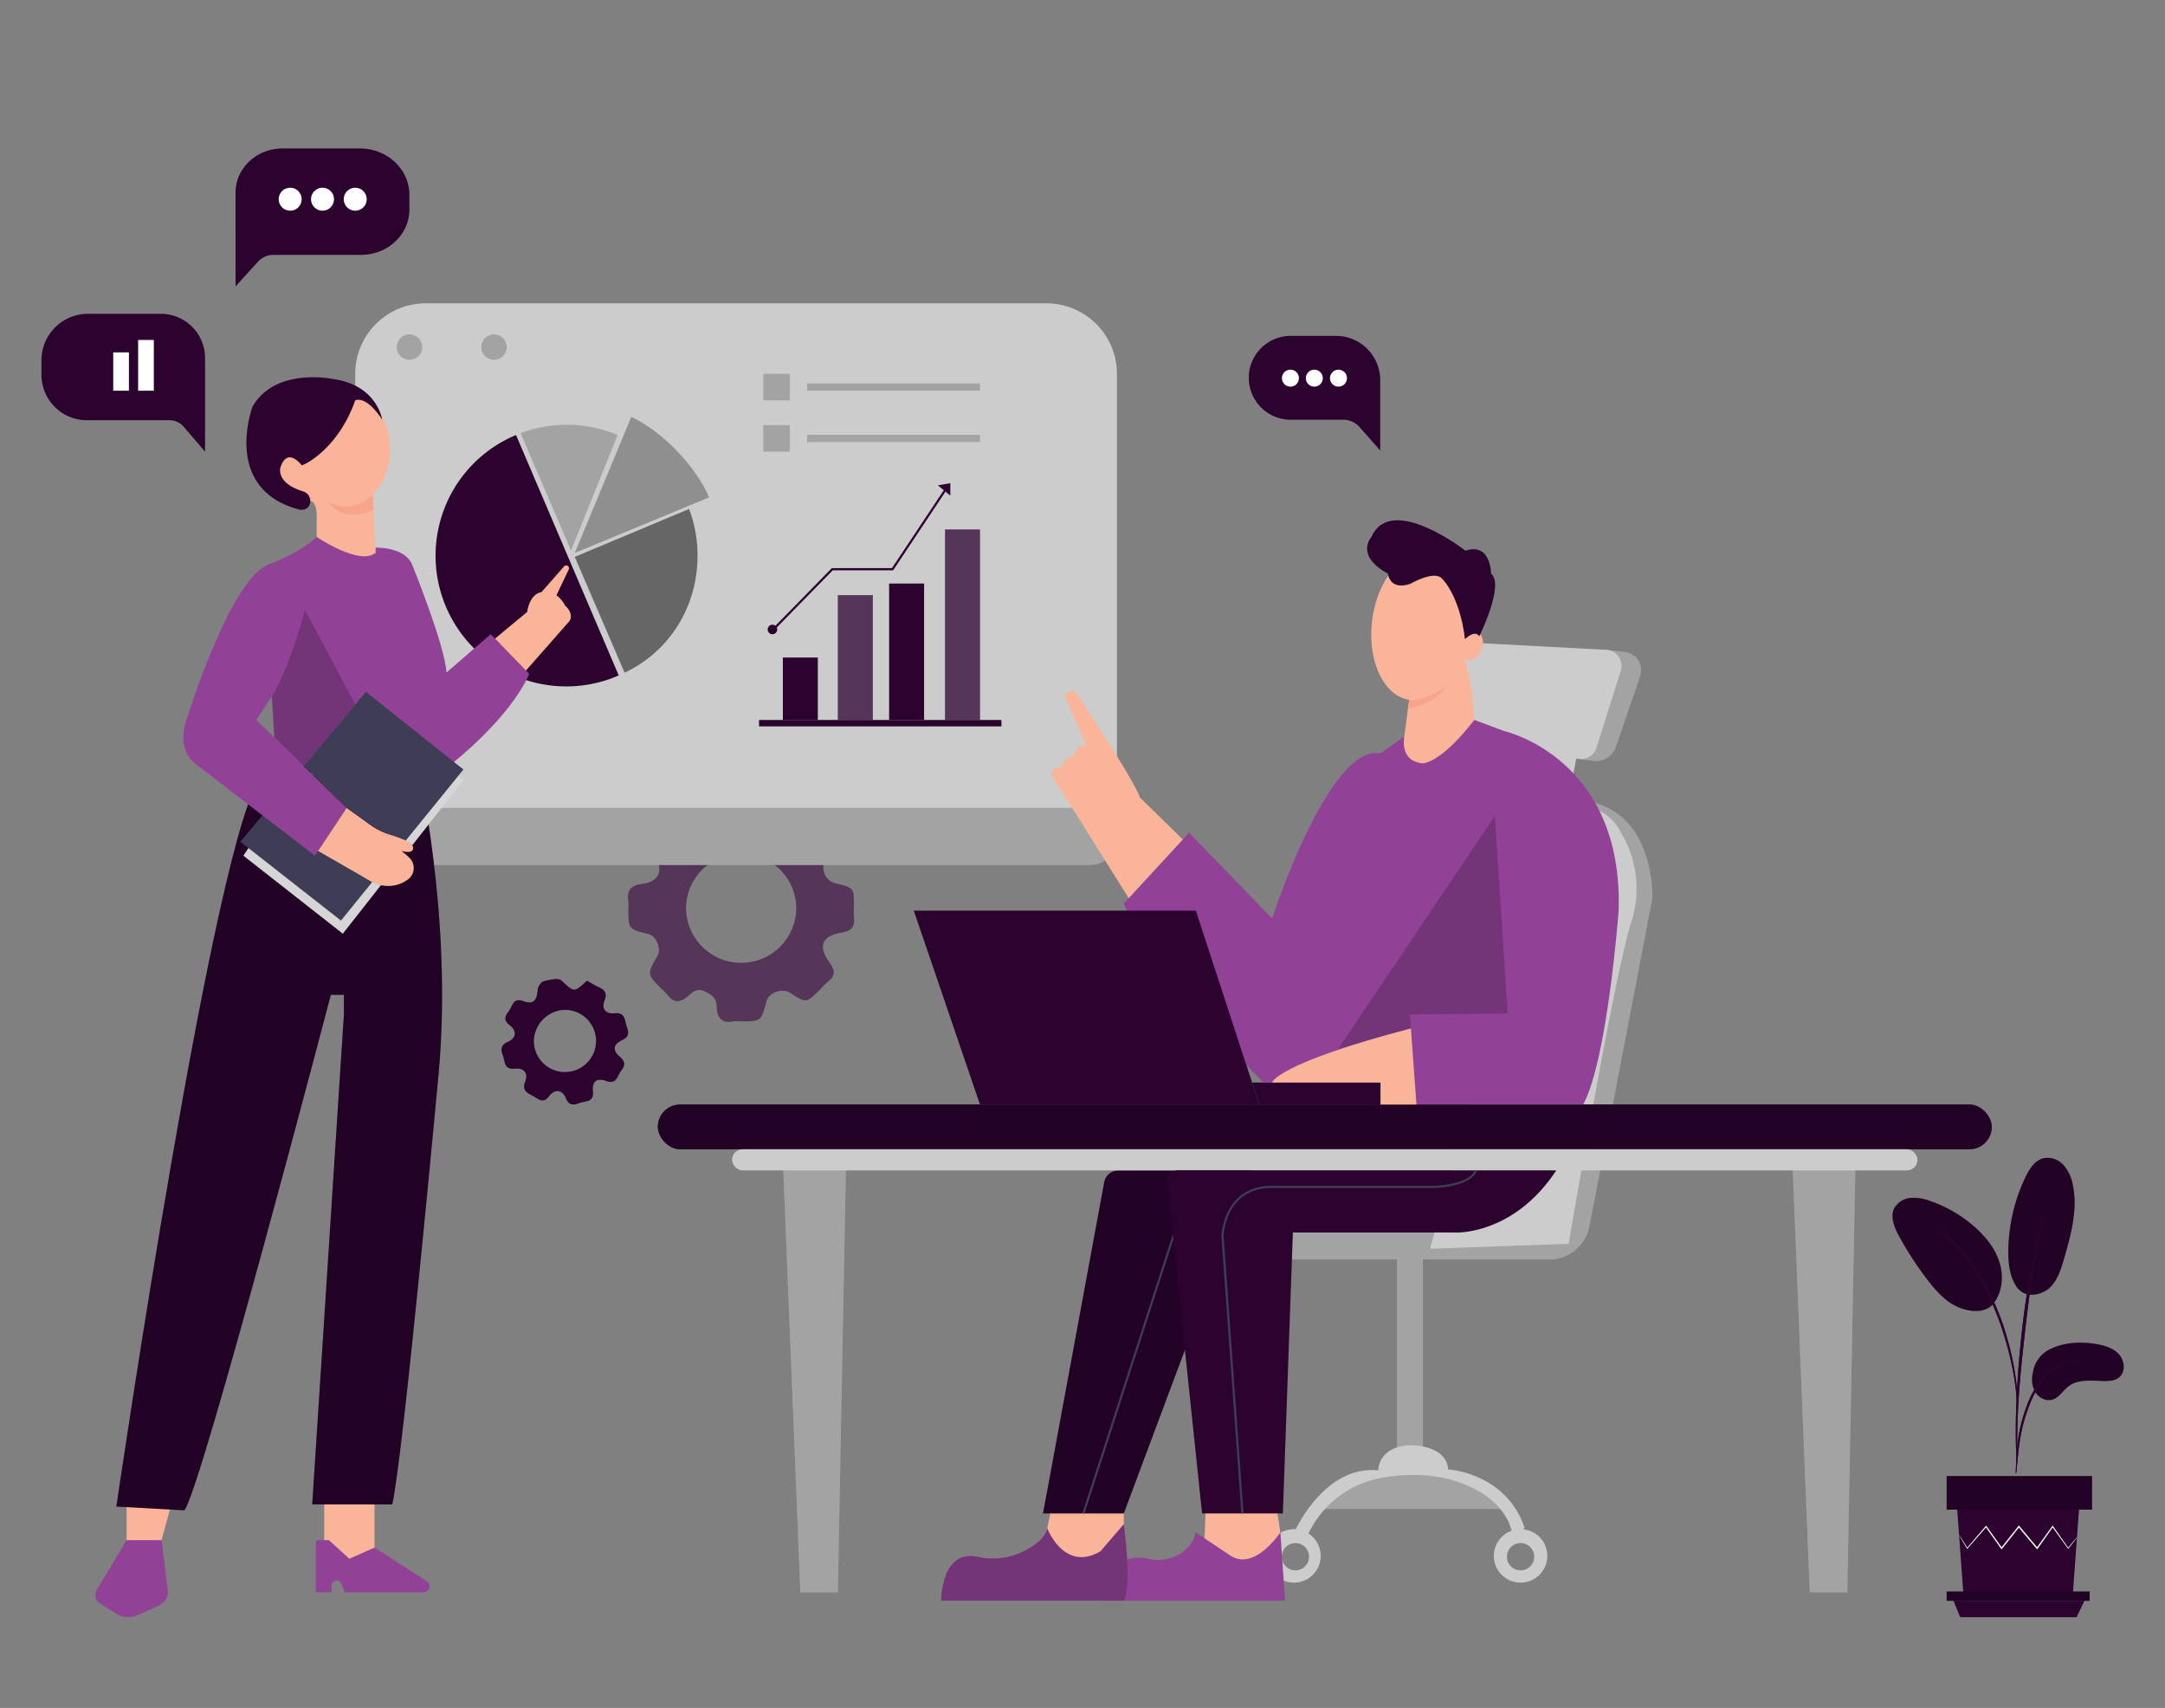  <!DOCTYPE svg PUBLIC "-//W3C//DTD SVG 1.1//EN" "http://www.w3.org/Graphics/SVG/1.1/DTD/svg11.dtd">
<svg id="a116cbe7-12f5-441c-bee1-e29b166b7464" data-name="Layer 1" xmlns="http://www.w3.org/2000/svg" width="865.76" height="682.89" viewBox="0 0 865.76 682.89">
<rect x="0" y="0" width="865.76" height="682.89" fill="#808080" stroke="none"/>
<defs>
<style xmlns="http://www.w3.org/1999/xhtml">*, ::after, ::before { box-sizing: border-box; }
img, svg { vertical-align: middle; }
</style>
<style xmlns="http://www.w3.org/1999/xhtml">*, body, html { -webkit-font-smoothing: antialiased; }
img, svg { max-width: 100%; }
</style>
</defs>
<path d="M296,408.36a14.62,14.62,0,0,0-2.81,0c-5,1-6.51-1.95-6.59-6-.07-3.45-2-4.63-4.79-6-3.36-1.63-5.1.62-7,2.15-3.08,2.51-5.5,2.41-7.88-.75a24.29,24.29,0,0,0-2.31-2.34c-5.91-5.91-5.91-5.91-1.69-13.2,1.68-2.91-.47-8-3.71-8.81-7.92-1.92-7.92-1.92-7.92-10.22a17.68,17.68,0,0,0,0-2.82c-.73-4.5,1.1-6.43,5.68-7,6.66-.75,8.71-5.76,4.52-11.17-2.83-3.65-2.8-6.29.9-9a21.26,21.26,0,0,0,2.34-2.31c6.17-6.14,5.17-6.34,12.21-1.5,3.48,2.4,8.66,0,9.45-4.2,1.35-7.29,1.35-7.29,8.94-7.29a22.33,22.33,0,0,0,3.75,0c4.95-.87,6.6,1.71,7.2,6.13.85,6.25,5.8,8.35,10.83,4.42,3.79-3,6.61-2.92,9.42,1a22.17,22.17,0,0,0,2.31,2.34c6.06,6.12,6.15,4.92,1.4,11.77a6.37,6.37,0,0,0,3.92,9.66c7.32,1.76,7.32,1.76,7.3,9.29a33.19,33.19,0,0,0,0,4.23c.48,3.86-1,5.51-5,6.14-7.78,1.23-9.48,5.52-4.84,11.86,2.31,3.15,2.51,5.48-.72,7.9a30.23,30.23,0,0,0-3,3c-5.49,5.49-5.49,5.49-12,1.28-3.15-2-8.44-.13-9.38,3.36C304.35,408.36,304.35,408.36,296,408.36Zm.61-67a21.89,21.89,0,0,0-22.29,21.76,22.06,22.06,0,0,0,44.11.45A21.86,21.86,0,0,0,296.65,341.39Z" fill="#2b032e" data-secondary="true"/>
<path d="M296,408.36a14.62,14.62,0,0,0-2.81,0c-5,1-6.51-1.95-6.59-6-.07-3.45-2-4.63-4.79-6-3.36-1.63-5.1.62-7,2.15-3.08,2.51-5.5,2.41-7.88-.75a24.29,24.29,0,0,0-2.31-2.34c-5.91-5.91-5.91-5.91-1.69-13.2,1.68-2.91-.47-8-3.71-8.81-7.92-1.92-7.92-1.92-7.92-10.22a17.68,17.68,0,0,0,0-2.82c-.73-4.5,1.1-6.43,5.68-7,6.66-.75,8.71-5.76,4.52-11.17-2.83-3.65-2.8-6.29.9-9a21.26,21.26,0,0,0,2.34-2.31c6.17-6.14,5.17-6.34,12.21-1.5,3.48,2.4,8.66,0,9.45-4.2,1.35-7.29,1.35-7.29,8.94-7.29a22.33,22.33,0,0,0,3.75,0c4.95-.87,6.6,1.71,7.2,6.13.85,6.25,5.8,8.35,10.83,4.42,3.79-3,6.61-2.92,9.42,1a22.17,22.17,0,0,0,2.31,2.34c6.06,6.12,6.15,4.92,1.4,11.77a6.37,6.37,0,0,0,3.92,9.66c7.32,1.76,7.32,1.76,7.3,9.29a33.19,33.19,0,0,0,0,4.23c.48,3.86-1,5.51-5,6.14-7.78,1.23-9.48,5.52-4.84,11.86,2.31,3.15,2.51,5.48-.72,7.9a30.23,30.23,0,0,0-3,3c-5.49,5.49-5.49,5.49-12,1.28-3.15-2-8.44-.13-9.38,3.36C304.35,408.36,304.35,408.36,296,408.36Zm.61-67a21.89,21.89,0,0,0-22.29,21.76,22.06,22.06,0,0,0,44.11.45A21.86,21.86,0,0,0,296.65,341.39Z" fill="#fff" opacity="0.2"/>
<path d="M170.24,121.28H418.46a28.19,28.19,0,0,1,28.19,28.19V329.91a0,0,0,0,1,0,0H142.05a0,0,0,0,1,0,0V149.47A28.19,28.19,0,0,1,170.24,121.28Z" fill="#ccc"/>
<path d="M142.05,323h304.6a0,0,0,0,1,0,0v12.17A10.69,10.69,0,0,1,436,345.86H152.74a10.69,10.69,0,0,1-10.69-10.69V323A0,0,0,0,1,142.05,323Z" fill="#ccc"/>
<path d="M142.05,323h304.6a0,0,0,0,1,0,0v12.17A10.69,10.69,0,0,1,436,345.86H152.74a10.69,10.69,0,0,1-10.69-10.69V323A0,0,0,0,1,142.05,323Z" opacity="0.2"/>
<path d="M234.72,392.1c1.67.94,3.14,1.89,4.72,2.6,2.5,1.14,3.48,2.47,2.29,5.43-1.29,3.16.5,5.41,4,5,4.29-.48,4,2.59,4.85,5.09s1.26,4.28-1.81,5.68c-3.56,1.62-3.87,4.1-.95,6.56,2.14,1.8,2.38,3.36.7,5.48s-1.8,5.86-6.22,4.25c-3.59-1.31-5.58.21-5.18,4.11.47,4.51-3,3.85-5.33,4.72s-4.25,1.19-5.55-2c-1.39-3.36-4.36-3.71-6.63-.76-2.56,3.34-4.47,1-6.63-.13s-4.34-2.12-3-5.54-.33-5.69-4.07-5.29c-4.43.48-3.92-2.88-4.8-5.22s-1-4.23,2-5.53c3.34-1.46,3.68-4.35.71-6.63s-1.53-4-.19-5.89,1.55-5.23,5.58-3.77,5.42,0,5.81-4.56c.1-1.21,1.26-3.06,2.28-3.33,2.33-.61,5.89-1.54,7.16-.38C229.67,396.76,229.42,397,234.72,392.1Zm-21.23,24a12.43,12.43,0,1,0,12.38-12.32A12.74,12.74,0,0,0,213.49,416.13Z" fill="#2b032e" data-secondary="true"/>
<polygon points="313.06 463.74 338.34 463.74 335.05 636.66 320.05 636.66 313.06 463.74" fill="#ccc"/>
<polygon points="313.06 463.74 338.34 463.74 335.05 636.66 320.05 636.66 313.06 463.74" opacity="0.2"/>
<polygon points="716.73 463.74 742 463.74 738.71 636.66 723.71 636.66 716.73 463.74" fill="#ccc"/>
<polygon points="716.73 463.74 742 463.74 738.71 636.66 723.71 636.66 716.73 463.74" opacity="0.2"/>
<path d="M526.45,603.34h76.74a56.53,56.53,0,0,0-42.7-16.4S542.1,587.44,526.45,603.34Z" fill="#ccc"/>
<path d="M526.45,603.34h76.74a56.53,56.53,0,0,0-42.7-16.4S542.1,587.44,526.45,603.34Z" opacity="0.2"/>
<path d="M631.28,320c30.81,2.2,29.49,39.07,29.49,39.07L635.58,490.33a16.3,16.3,0,0,1-16,13.24H569v79.22H558.66V503.57H511.13v-11H615.34a8.73,8.73,0,0,0,8.51-6.81l28.56-126.65S655.93,331.92,631.28,320Z" fill="#ccc"/>
<path d="M631.28,320c30.81,2.2,29.49,39.07,29.49,39.07L635.58,490.33a16.3,16.3,0,0,1-16,13.24H569v79.22H558.66V503.57H511.13v-11H615.34a8.73,8.73,0,0,0,8.51-6.81l28.56-126.65S655.93,331.92,631.28,320Z" opacity="0.2"/>
<path d="M517.44,612.9s11.74-27.2,33.73-25c0,0-.37-9.31,12.67-10.06,0,0,14.53-.37,15.28,9.69,0,0,23.11,1.24,30.56,23.35l-1.86,2.18-3.36-.93s-2.23-14.91-25.71-20.87c0,0-11.18-3.15-26.25-.37a40.19,40.19,0,0,0-29,21.75q-.33.66-.63,1.35Z" fill="#ccc"/>
<path d="M517.44,611.41a10.69,10.69,0,1,0,10.69,10.69A10.69,10.69,0,0,0,517.44,611.41Zm.58,16.46a5.45,5.45,0,1,1,5.45-5.45A5.45,5.45,0,0,1,518,627.87Z" fill="#ccc"/>
<path d="M622.07,323s18.47-5.63,26.37,10.27a43.38,43.38,0,0,1,3.85,35.51c-6.55,19.92-25,128.52-25,128.52l-55.46,2Z" fill="#ccc"/>
<path d="M631.68,303.49l5.39.74a8.44,8.44,0,0,0,9.11-5.61l9.68-28.2a7.39,7.39,0,0,0-6.13-9.74l-7.38-.86Z" fill="#ccc"/>
<path d="M631.68,303.49l5.39.74a8.44,8.44,0,0,0,9.11-5.61l9.68-28.2a7.39,7.39,0,0,0-6.13-9.74l-7.38-.86Z" opacity="0.2"/>
<polygon points="630.76 301.13 624.3 334.43 613.37 332.01 620.08 299.78 630.76 301.13" fill="#ccc"/>
<polygon points="420.57 602.12 417.1 619.51 434.49 626.97 449.39 616.03 449.39 598.39 420.57 602.12" fill="#f9b499"/>
<polygon points="482.19 602 481.68 615.07 492.25 624.73 504.55 624.73 512 612.68 509.77 598.39 482.19 602" fill="#f9b499"/>
<path d="M417.1,605.1l24.46-132.38a5.81,5.81,0,0,1,5.72-4.76h53.4L449.39,605.1Z" fill="#2b032e" data-secondary="true"/>
<path d="M417.1,605.1l24.46-132.38a5.81,5.81,0,0,1,5.72-4.76h53.4L449.39,605.1Z" opacity="0.2"/>
<rect x="263.06" y="441.62" width="533.42" height="17.89" rx="8.94" fill="#3f3d56"/>
<rect x="263.06" y="441.62" width="533.42" height="17.89" rx="8.94" fill="#2b032e" data-secondary="true"/>
<rect x="263.06" y="441.62" width="533.42" height="17.89" rx="8.94" opacity="0.2"/>
<rect x="292.74" y="459.51" width="474.05" height="8.45" rx="4.22" fill="#ccc"/>
<path d="M580.2,256.53l62.15,3.29a6.42,6.42,0,0,1,5.79,8.35L638.41,299a6.42,6.42,0,0,1-6.73,4.46l-55.2-5.22Z" fill="#ccc"/>
<polygon points="129.64 599.39 129.64 622.49 140.82 625.85 149.76 621.38 149.76 598.77 129.64 599.39" fill="#f9b499"/>
<polygon points="50.63 598.77 50.63 621 55.48 626.22 63.68 619.14 69.27 598.77 50.63 598.77" fill="#f9b499"/>
<path d="M46.53,602.37s39.88-272.8,58.14-291.8l5.77-4.23,56.48-1.17s14.15,60.93,8.56,123.16c0,0-14.16,153.79-18.63,173.17h-32l12.67-195.9v-7.83h-5.22S80.45,595.66,73.74,603.86Z" fill="#2b032e" data-secondary="true"/>
<path d="M46.53,602.37s39.88-272.8,58.14-291.8l5.77-4.23,56.48-1.17s14.15,60.93,8.56,123.16c0,0-14.16,153.79-18.63,173.17h-32l12.67-195.9v-7.83h-5.22S80.45,595.66,73.74,603.86Z" opacity="0.2"/>
<polyline points="108.2 328.51 99.36 339.09 97.34 342.13 137.09 373.3 152.31 353.93" fill="#ccc"/>
<polyline points="108.2 328.51 99.36 339.09 97.34 342.13 137.09 373.3 152.31 353.93" fill="#fff" opacity="0.2"/>
<polyline points="104.93 326 96.1 336.53 136.35 368.08 148.85 352.66" fill="#3f3d56"/>
<path d="M247.42,270.06a52.27,52.27,0,1,1-41.07-96.13Z" fill="#2b032e" data-secondary="true"/>
<path d="M247,173.93a52.5,52.5,0,0,0-38.82-.74l20.16,46.92Z" opacity="0.2"/>
<path d="M275.55,203.51a52.23,52.23,0,0,1,3.39,18.57c0,20.87-11.47,38.51-29.16,46.89l-19.94-46.31Z" opacity="0.5"/>
<path d="M283.54,198.87c-5.08-12.32-19-26.69-31.11-32.17l-22.59,54.39Z" opacity="0.3"/>
<circle cx="163.75" cy="138.78" r="5.09" opacity="0.2"/>
<circle cx="197.54" cy="138.78" r="5.09" opacity="0.2"/>
<rect x="313.06" y="262.9" width="13.98" height="24.96" fill="#2b032e" data-secondary="true"/>
<rect x="335.05" y="237.97" width="13.98" height="49.89" fill="#2b032e" data-secondary="true"/>
<rect x="335.05" y="237.97" width="13.98" height="49.89" fill="#fff" opacity="0.2"/>
<rect x="355.55" y="233.31" width="13.98" height="54.54" fill="#2b032e" data-secondary="true"/>
<rect x="377.91" y="211.7" width="13.98" height="76.15" fill="#2b032e" data-secondary="true"/>
<polygon points="310.02 251.5 309.4 250.9 332.63 227.16 356.68 227.16 377.55 195.81 378.27 196.29 357.15 228.03 333 228.03 310.02 251.5" fill="#2b032e" data-secondary="true"/>
<circle cx="308.89" cy="251.68" r="1.91" fill="#2b032e" data-secondary="true"/>
<polygon points="375.05 194.06 380.02 198.16 380.02 193.19 375.05 194.06" fill="#2b032e" data-secondary="true"/>
<rect x="305.24" y="149.46" width="10.62" height="10.62" opacity="0.2"/>
<rect x="305.24" y="169.99" width="10.62" height="10.62" opacity="0.2"/>
<rect x="322.75" y="153.33" width="69.13" height="2.89" opacity="0.2"/>
<rect x="322.75" y="173.86" width="69.13" height="2.89" opacity="0.2"/>
<path d="M82,180.61l-8.45-9.9a7.66,7.66,0,0,0-5.83-2.7h-33a18.14,18.14,0,0,1-18.14-18.13v-5.82a18.59,18.59,0,0,1,18.59-18.59H64.29A17.69,17.69,0,0,1,82,143.16Z" fill="#2b032e" data-secondary="true"/>
<path d="M94.2,114.49l9-9.9a8.38,8.38,0,0,1,6.21-2.69h35c10.66,0,19.3-8.12,19.3-18.14V77.94c0-10.26-8.85-18.58-19.77-18.58H113c-10.4,0-18.82,7.91-18.82,17.68Z" fill="#2b032e" data-secondary="true"/>
<rect x="45.28" y="140.89" width="6.27" height="15.33" fill="#fff"/>
<rect x="55.24" y="135.92" width="6.27" height="20.3" fill="#fff"/>
<circle cx="116.04" cy="79.65" r="4.6" fill="#fff"/>
<circle cx="128.97" cy="79.65" r="4.6" fill="#fff"/>
<circle cx="142.05" cy="79.65" r="4.6" fill="#fff"/>
<path d="M149,196.05c.25,3.47,1.25,27.63,1.25,27.63l-4.72,1.91-18.89-8.43V205.64c-.24-5.32-2.35-5.26-2.35-5.26l-6.31,0,.78-6.89,6.06-1.35Z" fill="#f9b499"/>
<circle cx="117.94" cy="188.49" r="7.73" fill="#f9b499"/>
<path d="M178.53,268.9c-.56-10.8-13.79-43.31-13.79-43.31-3-7-14.53-6.62-14.53-6.62V221c-6.34,5.4-23.61-6.34-23.61-6.34-5.71,6-18.88,10.91-18.88,10.91-15.65,5.32-33.17,62.26-33.17,62.26-4.1,12.43,3.36,17.39,3.36,17.39l48,36.89L138.61,323l-36.09-35.15,6.16-9.44,1.76,27.93,70.82-1.47s22.67-17.78,30.37-35.42l-15.41-15.86Z" fill="#914296" data-primary="true"/>
<path d="M126.29,636.66V616.9a1.11,1.11,0,0,1,1.11-1.11h4.1l8.2,7.45,10.06-4.47,20.89,13.45a2.39,2.39,0,0,1,1.1,2h0a2.41,2.41,0,0,1-2.41,2.42h-31.5l-1.3-3.39a2,2,0,0,0-2.12-1.29h0a2,2,0,0,0-1.8,2v2.66Z" fill="#914296" data-primary="true"/>
<path d="M39.45,640.76s-3-2.24,0-6.34l11.18-18.63h14L67,635.17s1.49,4.47-4.1,7.08l-7.73,3.51a9.24,9.24,0,0,1-8.8-.61Z" fill="#914296" data-primary="true"/>
<path d="M197.93,255.34l12.88-10.66s.79-7.1,5.7-7.91l9.06-10.31a1.12,1.12,0,0,1,1.61-.08h0a1.1,1.1,0,0,1,.25,1.31L222.52,238a12.43,12.43,0,0,1,3.54,4.25s3.46,2.73,1.73,6l-17.48,19.87Z" fill="#f9b499"/>
<polyline points="164.86 337.95 185.29 311.93 147.11 281.95 124.38 309.15" fill="#ccc"/>
<polyline points="164.86 337.95 185.29 311.93 147.11 281.95 124.38 309.15" fill="#fff" opacity="0.2"/>
<polygon points="505.31 432.83 500.68 432.83 503.56 441.62 508.71 441.62 552.07 441.62 552.07 432.83 505.31 432.83" fill="#2b032e" data-secondary="true"/>
<path d="M449.39,361.25l26.09-28.32,33.23,34.28s22.68-70.06,43.36-66l9.5-6.71s0,13,10.06,9.32c0,0,5.22-1.83,17.89-16l11.92,4.46s47.71,10.56,45.84,71.8c0,0-4.47,59.63-14.16,77.51H566.41l-2.61-36,38.2-.37s-6.15-70.54-3.91-82.23l5.22,109.83h-98S461,390.32,449.39,361.25Z" fill="#914296" data-primary="true"/>
<path d="M535.11,419.39l62.65-93.15,5.18,79-39.14.37.41,5.59S550.76,414.92,535.11,419.39Z" opacity="0.2"/>
<path d="M508.71,432.83s1.49-7.48,55.5-21.64l2.2,30.43H552.07v-8.79Z" fill="#f9b499"/>
<path d="M451.36,359.11,420.7,310.19s-.37-3.72,3.72-3.35c0,0,1.12-4.47,4.48-4.1,0,0,2.23-6,5.59-4.47l-8.13-18.61a2.43,2.43,0,0,1,.91-3h0a2.41,2.41,0,0,1,3.31.7c5.16,7.79,23.87,36.27,25.15,41.41L473,335.65Z" fill="#f9b499"/>
<path d="M376.35,640s0-20.61,14.48-17.56a27.6,27.6,0,0,0,17.39-1.67c4.91-2.28,9.73-5.52,10.56-9.7,0,0,6.76,17.75,21.3,9.18l9.31-10.81s3.36,24.22,0,30.56Z" fill="#914296" data-primary="true"/>
<path d="M478.09,612.68s-.19,4.5-5.72,8.28A17,17,0,0,1,459,623.22c-5.71-1.31-15.57-.77-18.88,16.79h73.79L512,612.68s-10.06,15.4-19.75,9.44Z" fill="#914296" data-primary="true"/>
<polygon points="433.66 605.24 432.83 604.97 470.06 490.21 470.88 490.48 433.66 605.24" fill="#3f3d56"/>
<path d="M551.94,180.13l-8.27-9.36a8.69,8.69,0,0,0-6.52-2.94h-21a16.77,16.77,0,0,1-16.77-16.77h0a16.77,16.77,0,0,1,16.77-16.77h18.11A17.73,17.73,0,0,1,551.94,152Z" fill="#2b032e" data-secondary="true"/>
<path d="M121.94,243.86l20.11,37.73-20.6,24.63-11.74-11.53-1-16.28S115,269.52,121.94,243.86Z" opacity="0.2"/>
<rect x="377.91" y="211.7" width="13.98" height="76.15" fill="#fff" opacity="0.2"/>
<rect x="303.53" y="287.87" width="96.92" height="2.56" fill="#2b032e" data-secondary="true"/>
<path d="M127.19,340.22l22.34,12.84s7.09,3.45,13.66-1.48a5.68,5.68,0,0,0,.69-8.44,26.82,26.82,0,0,0-3.36-2.92s4.49,1.42,4.69-1a2.14,2.14,0,0,0-.75-1.72c-1-.84-3.21-2.36-7.89-3.62a26.62,26.62,0,0,1-8.52-4.09L138.61,323Z" fill="#f9b499"/>
<path d="M162.32,336l23-28.33-39-31.06-24.83,29.61L138.61,323s11.82,8.48,13.7,9.28Z" fill="#3f3d56"/>
<circle cx="516.03" cy="151.2" r="3.4" fill="#fff"/>
<circle cx="525.58" cy="151.2" r="3.4" fill="#fff"/>
<circle cx="535.24" cy="151.2" r="3.4" fill="#fff"/>
<polygon points="365.42 364.11 391.88 441.62 503.56 441.62 478.21 364.11 365.42 364.11" fill="#2b032e" data-secondary="true"/>
<path d="M466.78,472.63,480.7,605.1H513l4-112.3h64.6s23.35,1.49,40.74-24.84H471A4.22,4.22,0,0,0,466.78,472.63Z" fill="#2b032e" data-secondary="true"/>
<path d="M496.41,605.13l-8-110.91c0-.24.73-20.11,20.25-20.11h65.53c.12,0,13.51-.56,15.62-6.3l.81.3c-2.31,6.29-15.84,6.85-16.42,6.87H508.71c-18.67,0-19.36,18.43-19.38,19.22l7.94,110.87Z" fill="#3f3d56"/>
<path d="M608.06,611.41a10.69,10.69,0,1,0,10.69,10.69A10.69,10.69,0,0,0,608.06,611.41Zm0,16.46a5.45,5.45,0,1,1,5.45-5.45A5.45,5.45,0,0,1,608.06,627.87Z" fill="#ccc"/>
<path d="M819.41,539.63c5.69-2.93,12.38-3.31,18.69-2.27,3.4.56,6.93,1.58,9.24,4.12s2.74,7,.09,9.22c-1.57,1.31-3.77,1.5-5.82,1.48-4.94-.06-10.42-.93-14.37,2.05-2.25,1.69-3.75,4.51-6.44,5.35s-5.61-.74-7-3.12a10.92,10.92,0,0,1-.79-8A12.29,12.29,0,0,1,819.41,539.63Z" fill="#2b032e" data-secondary="true"/>
<g opacity="0.2">
<path d="M819.41,539.63c5.69-2.93,12.38-3.31,18.69-2.27,3.4.56,6.93,1.58,9.24,4.12s2.74,7,.09,9.22c-1.57,1.31-3.77,1.5-5.82,1.48-4.94-.06-10.42-.93-14.37,2.05-2.25,1.69-3.75,4.51-6.44,5.35s-5.61-.74-7-3.12a10.92,10.92,0,0,1-.79-8A12.29,12.29,0,0,1,819.41,539.63Z"/>
</g>
<path d="M806.39,514.49c3.47,5,10.23,3.32,13.36.29s4.46-7.42,5.67-11.61c2.75-9.57,5.53-19.61,3.48-29.36a16.28,16.28,0,0,0-3.75-8,8.54,8.54,0,0,0-8.08-2.69c-3.4.9-5.52,4.24-7.05,7.41a70,70,0,0,0-6.92,30c0,4.84.56,9.91,3.29,13.91" fill="#2b032e" data-secondary="true"/>
<g opacity="0.2">
<path d="M806.39,514.49c3.47,5,10.23,3.32,13.36.29s4.46-7.42,5.67-11.61c2.75-9.57,5.53-19.61,3.48-29.36a16.28,16.28,0,0,0-3.75-8,8.54,8.54,0,0,0-8.08-2.69c-3.4.9-5.52,4.24-7.05,7.41a70,70,0,0,0-6.92,30c0,4.84.56,9.91,3.29,13.91"/>
</g>
<path d="M796.84,521.61c3.77-4.48,4.49-11,2.81-16.62s-5.47-10.39-9.85-14.29a52.94,52.94,0,0,0-17.63-10.4,18.7,18.7,0,0,0-7.93-1.35,8.34,8.34,0,0,0-6.66,4c-1.85,3.54-.07,7.83,1.85,11.33A134.67,134.67,0,0,0,771,512c3.48,4.48,7.45,8.89,12.74,10.91s10.79,1.79,13.59-1.88" fill="#2b032e" data-secondary="true"/>
<g opacity="0.2">
<path d="M796.84,521.61c3.77-4.48,4.49-11,2.81-16.62s-5.47-10.39-9.85-14.29a52.94,52.94,0,0,0-17.63-10.4,18.7,18.7,0,0,0-7.93-1.35,8.34,8.34,0,0,0-6.66,4c-1.85,3.54-.07,7.83,1.85,11.33A134.67,134.67,0,0,0,771,512c3.48,4.48,7.45,8.89,12.74,10.91s10.79,1.79,13.59-1.88"/>
</g>
<path d="M806.15,589.39a10.71,10.71,0,0,0,.32-2.26c.16-1.64.36-3.7.6-6.15a87.11,87.11,0,0,1,1.38-9,70.87,70.87,0,0,1,3.28-10.66,39.61,39.61,0,0,1,5.45-9.64,20.25,20.25,0,0,1,6.88-5.72,19.37,19.37,0,0,1,5.79-1.81,10.84,10.84,0,0,0,2.25-.32,9.9,9.9,0,0,0-2.29,0,17.54,17.54,0,0,0-6,1.58,20.33,20.33,0,0,0-7.26,5.77,38.34,38.34,0,0,0-5.64,9.84,65.17,65.17,0,0,0-3.26,10.83,76,76,0,0,0-1.2,9.15c-.2,2.61-.27,4.73-.31,6.19A10.92,10.92,0,0,0,806.15,589.39Z" fill="#2b032e" data-secondary="true"/>
<path d="M806.58,584.65a4.74,4.74,0,0,0,.06-1c0-.78,0-1.77,0-3,0-2.6,0-6.36.13-11,.23-9.29,1-19.28,2.58-33.37,1.46-13.25,3.42-28.66,5.49-38.69.45-2.28.89-4.33,1.31-6.13s.75-3.35,1.08-4.61.52-2.14.7-2.91a4.3,4.3,0,0,0,.18-1,4.73,4.73,0,0,0-.36,1l-.87,2.87c-.39,1.25-.78,2.79-1.23,4.58s-1,3.84-1.45,6.11a340,340,0,0,0-5.78,35.91c-1.55,14.11-2.24,27-2.31,36.28-.05,4.65,0,8.42.17,11,.07,1.22.13,2.21.18,3A3.7,3.7,0,0,0,806.58,584.65Z" fill="#2b032e" data-secondary="true"/>
<path d="M806.64,559.86a21.44,21.44,0,0,0,0-3.13c-.12-2-.4-4.91-1-8.47a111.23,111.23,0,0,0-2.76-12.35,100.81,100.81,0,0,0-5.16-14.6,77.74,77.74,0,0,0-15.16-23.61,37.14,37.14,0,0,0-3.57-3.31c-.54-.47-1-.93-1.52-1.29l-1.38-1a18.25,18.25,0,0,0-2.64-1.68c-.14.2,3.74,2.48,8.63,7.7a81.92,81.92,0,0,1,14.79,23.52,116.17,116.17,0,0,1,5.19,14.47c1.35,4.53,2.25,8.71,2.93,12.22s1,6.4,1.24,8.39A19.46,19.46,0,0,0,806.64,559.86Z" fill="#2b032e" data-secondary="true"/>
<path d="M806.15,589.39a10.71,10.71,0,0,0,.32-2.26c.16-1.64.36-3.7.6-6.15a87.11,87.11,0,0,1,1.38-9,70.87,70.87,0,0,1,3.28-10.66,39.61,39.61,0,0,1,5.45-9.64,20.25,20.25,0,0,1,6.88-5.72,19.37,19.37,0,0,1,5.79-1.81,10.84,10.84,0,0,0,2.25-.32,9.9,9.9,0,0,0-2.29,0,17.54,17.54,0,0,0-6,1.58,20.33,20.33,0,0,0-7.26,5.77,38.34,38.34,0,0,0-5.64,9.84,65.17,65.17,0,0,0-3.26,10.83,76,76,0,0,0-1.2,9.15c-.2,2.61-.27,4.73-.31,6.19A10.92,10.92,0,0,0,806.15,589.39Z" fill="#2b032e" data-secondary="true"/>
<path d="M806.58,584.65a4.74,4.74,0,0,0,.06-1c0-.78,0-1.77,0-3,0-2.6,0-6.36.13-11,.23-9.29,1-19.28,2.58-33.37,1.46-13.25,3.42-28.66,5.49-38.69.45-2.28.89-4.33,1.31-6.13s.75-3.35,1.08-4.61.52-2.14.7-2.91a4.3,4.3,0,0,0,.18-1,4.73,4.73,0,0,0-.36,1l-.87,2.87c-.39,1.25-.78,2.79-1.23,4.58s-1,3.84-1.45,6.11a340,340,0,0,0-5.78,35.91c-1.55,14.11-2.24,27-2.31,36.28-.05,4.65,0,8.42.17,11,.07,1.22.13,2.21.18,3A3.7,3.7,0,0,0,806.58,584.65Z" fill="#2b032e" data-secondary="true"/>
<path d="M806.64,559.86a21.44,21.44,0,0,0,0-3.13c-.12-2-.4-4.91-1-8.47a111.23,111.23,0,0,0-2.76-12.35,100.81,100.81,0,0,0-5.16-14.6,77.74,77.74,0,0,0-15.16-23.61,37.14,37.14,0,0,0-3.57-3.31c-.54-.47-1-.93-1.52-1.29l-1.38-1a18.25,18.25,0,0,0-2.64-1.68c-.14.2,3.74,2.48,8.63,7.7a81.92,81.92,0,0,1,14.79,23.52,116.17,116.17,0,0,1,5.19,14.47c1.35,4.53,2.25,8.71,2.93,12.22s1,6.4,1.24,8.39A19.46,19.46,0,0,0,806.64,559.86Z" fill="#2b032e" data-secondary="true"/>
<polygon points="782.67 603.6 785.16 637.63 828.88 637.63 831.37 603.6 782.67 603.6" fill="#2b032e" data-secondary="true"/>
<rect x="778.45" y="590.18" width="58.14" height="13.42" fill="#2b032e" data-secondary="true"/>
<g opacity="0.2">
<rect x="778.45" y="590.18" width="58.14" height="13.42"/>
</g>
<polygon points="778.45 636.33 778.45 640.05 781.18 640.05 835.63 640.05 835.63 636.33 778.45 636.33" fill="#2b032e" data-secondary="true"/>
<g opacity="0.2">
<polygon points="778.45 636.33 778.45 640.05 781.18 640.05 835.63 640.05 835.63 636.33 778.45 636.33"/>
</g>
<polygon points="783.86 646.59 781.18 640.05 833.54 640.05 830.42 646.59 783.86 646.59" fill="#2b032e" data-secondary="true"/>
<path d="M830.56,614.72a1.37,1.37,0,0,1-.21.31l-.65.87-2.55,3.26-.11.14-.11-.15-6.26-8.65H821l-6.16,8.72-.19.27-.22-.25-7.31-8.7h.42c-.12.16-.26.33-.4.5l-6.53,8.19-.22.28-.2-.29-6.16-8.72.35,0-7.59,8.65-.13.15-.11-.17-2.37-4-.61-1.06a1.49,1.49,0,0,1-.19-.38,1.74,1.74,0,0,1,.26.34c.17.27.4.6.67,1l2.5,3.92-.24,0,7.47-8.75.19-.22.17.24,6.22,8.68h-.42l6.52-8.21.4-.5.21-.26.21.25,7.29,8.71-.41,0,6.22-8.68.18-.25.18.25,6.13,8.75h-.23l2.65-3.17.71-.83C830.46,614.8,830.55,614.71,830.56,614.72Z" fill="#fff"/>
<path d="M376.35,640s0-20.61,14.48-17.56a27.6,27.6,0,0,0,17.39-1.67c4.91-2.28,9.73-5.52,10.56-9.7,0,0,6.76,17.75,21.3,9.18l9.31-10.81s3.36,24.22,0,30.56Z" opacity="0.2"/>
<path d="M590.75,252.75c-1.69-.62-3.69.49-5,2.54q0-.19-.06-.54c.11-.67.23-1.35.31-2,1.94-16.21-4.84-30.35-15.14-31.59s-20.24,10.9-22.18,27.12c-1.92,16,4.69,30,14.81,31.53l-1.93,14.77s-2.11,9.82,7.45,10.63c0,0,7.08.09,20.5-17.32a102.53,102.53,0,0,0-3.73-24.36,4.58,4.58,0,0,0,.65.14,2.44,2.44,0,0,0,.28.14c2.09.76,4.67-1.09,5.79-4.14S592.83,253.51,590.75,252.75Z" fill="#f9b499"/>
<path d="M586,220.16s-29.8-23.18-37.58-5.48c0,0-6.82,7.35,6.61,14.68,0,0,.58,6.94,8.95,4.06,0,0,9.45-5.49,12.55-2.17,0,0,7.08,6.3,9.31,24.29,0,0,3.93-3.95,5.71-1.13,0,0,10.19-20.66,4.73-25C596.23,229.36,596.3,216.83,586,220.16Z" fill="#2b032e" data-secondary="true"/>
<path d="M149.35,203.79l-.39-7.74s-6.66,11.26-20,.17C129,196.22,133.09,211,149.35,203.79Z" fill="#f7a48b"/>
<ellipse cx="138.31" cy="179.76" rx="17.67" ry="22.77" fill="#f9b499"/>
<path d="M120.64,186c.29.35,14.38-6,21.41-25.9,0,0,4.06-2.42,10.77,7.64,0,0-2-13.63-19.25-16.13,0,0-23.24-5.11-32.56,10.92,0,0-12.29,32.42,17.89,41,0,0,3.16,1.22,4.7-1.3a4,4,0,0,0-2.35-5.74c-3.79-1.16-9.62-3.8-9.24-9C112,187.47,114,178.16,120.64,186Z" fill="#2b032e" data-secondary="true"/>
<path d="M563.5,279.77l-.46,3.52s10.65-1.58,15.4-8.9C578.44,274.39,568.86,280.92,563.5,279.77Z" fill="#f7a48b"/>
</svg>